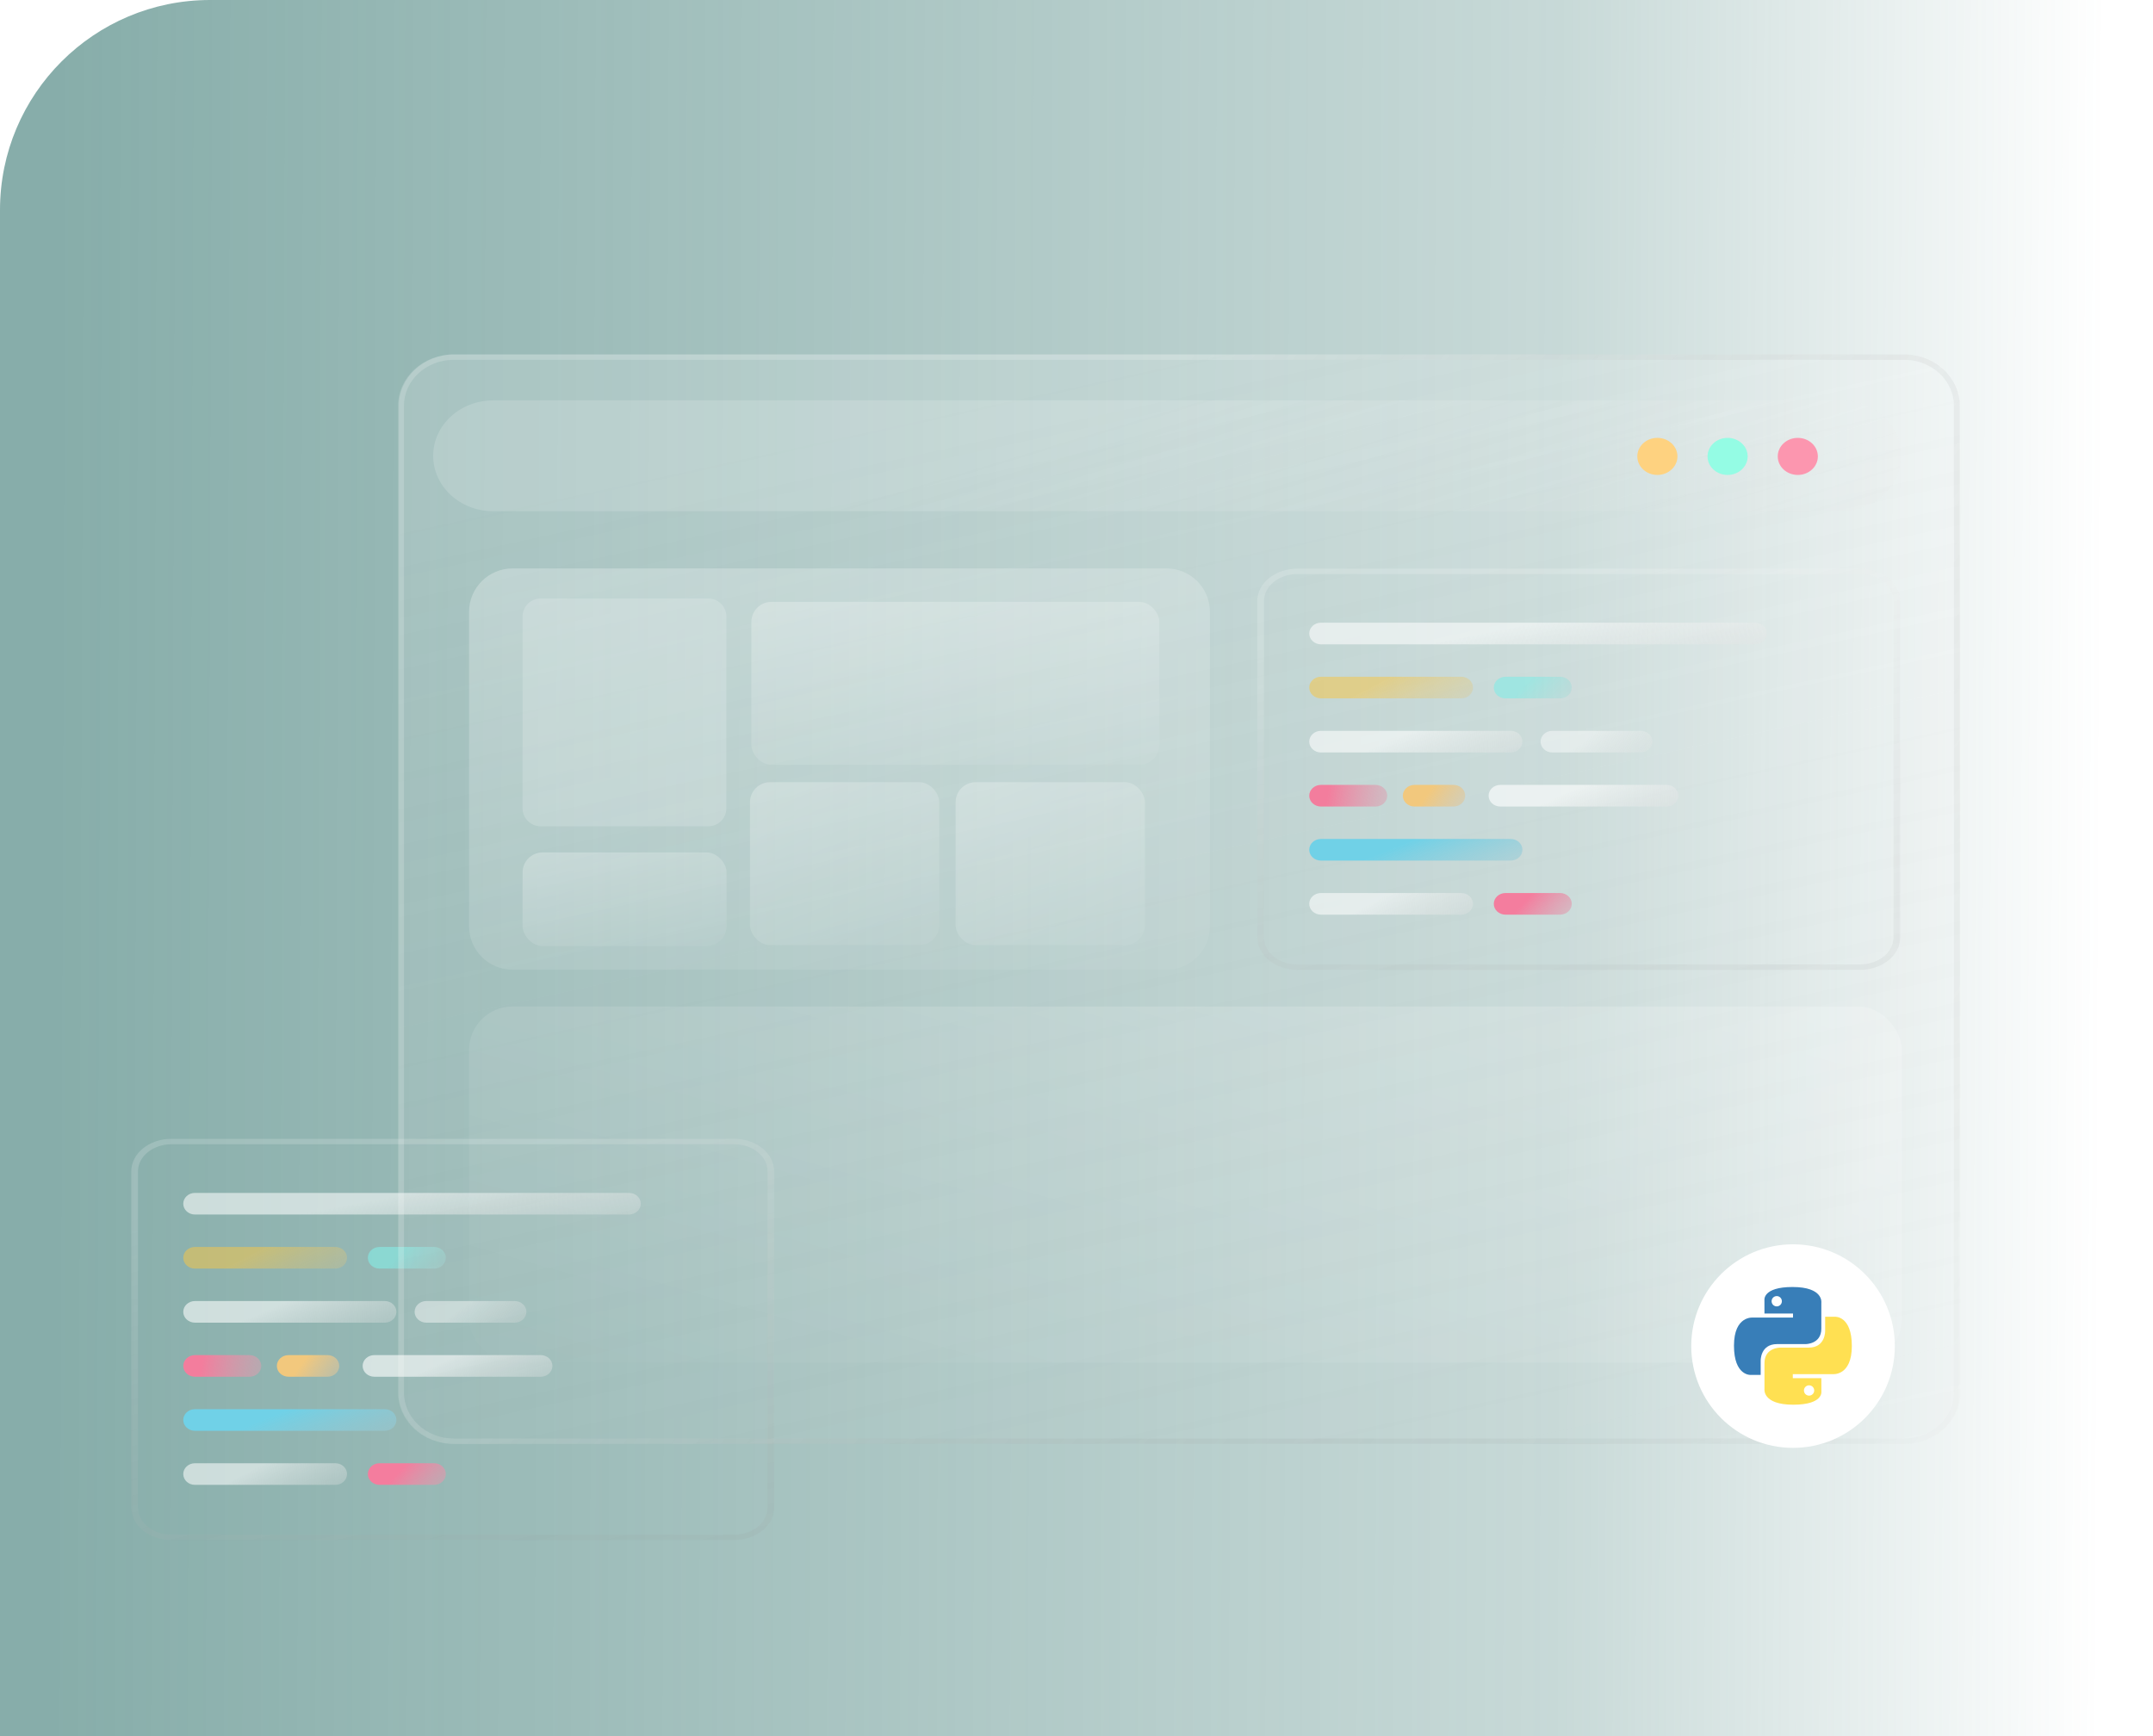 <svg width="656" height="529" viewBox="0 0 656 529" fill="none" xmlns="http://www.w3.org/2000/svg">
<path d="M0 64C0 28.654 28.654 0 64 0H657V529H0V64Z" fill="url(#paint0_linear_103_6078)"/>
<path fill-rule="evenodd" clip-rule="evenodd" d="M223.656 348.68H52.244C46.609 348.68 42.041 352.378 42.041 356.941V459.385C42.041 463.948 46.609 467.647 52.244 467.647H223.656C229.291 467.647 233.859 463.948 233.859 459.385V356.941C233.859 352.378 229.291 348.68 223.656 348.68ZM52.244 347.027C45.482 347.027 40 351.466 40 356.941V459.385C40 464.86 45.482 469.299 52.244 469.299H223.656C230.418 469.299 235.9 464.86 235.9 459.385V356.941C235.9 351.466 230.418 347.027 223.656 347.027H52.244Z" fill="url(#paint1_linear_103_6078)"/>
<path d="M55.839 366.799C55.839 364.979 57.435 363.503 59.403 363.503H191.676C193.645 363.503 195.241 364.979 195.241 366.799C195.241 368.618 193.645 370.094 191.676 370.094H59.403C57.435 370.094 55.839 368.618 55.839 366.799Z" fill="url(#paint2_linear_103_6078)"/>
<path d="M55.839 383.273C55.839 381.453 57.435 379.978 59.403 379.978H102.174C104.143 379.978 105.738 381.453 105.738 383.273C105.738 385.093 104.143 386.568 102.174 386.568H59.403C57.435 386.568 55.839 385.093 55.839 383.273Z" fill="url(#paint3_linear_103_6078)"/>
<path d="M112.078 383.273C112.078 381.453 113.674 379.978 115.642 379.978H132.276C134.244 379.978 135.84 381.453 135.84 383.273C135.84 385.093 134.244 386.568 132.276 386.568H115.642C113.674 386.568 112.078 385.093 112.078 383.273Z" fill="url(#paint4_linear_103_6078)"/>
<path d="M55.839 449.176C55.839 447.356 57.435 445.881 59.403 445.881H102.174C104.143 445.881 105.738 447.356 105.738 449.176C105.738 450.996 104.143 452.471 102.174 452.471H59.403C57.435 452.471 55.839 450.996 55.839 449.176Z" fill="url(#paint5_linear_103_6078)"/>
<path d="M112.078 449.176C112.078 447.356 113.674 445.881 115.642 445.881H132.276C134.244 445.881 135.84 447.356 135.84 449.176C135.84 450.996 134.244 452.471 132.276 452.471H115.642C113.674 452.471 112.078 450.996 112.078 449.176Z" fill="url(#paint6_linear_103_6078)"/>
<path d="M84.355 416.225C84.355 414.406 85.95 412.93 87.919 412.93H99.8C101.768 412.93 103.364 414.406 103.364 416.225C103.364 418.045 101.768 419.521 99.8 419.521H87.919C85.95 419.521 84.355 418.045 84.355 416.225Z" fill="url(#paint7_linear_103_6078)"/>
<path d="M110.493 416.225C110.493 414.406 112.088 412.93 114.057 412.93H164.748C166.717 412.93 168.313 414.406 168.313 416.225C168.313 418.045 166.717 419.521 164.748 419.521H114.057C112.088 419.521 110.493 418.045 110.493 416.225Z" fill="url(#paint8_linear_103_6078)"/>
<path d="M55.839 416.225C55.839 414.406 57.435 412.93 59.403 412.93H76.036C78.005 412.93 79.6 414.406 79.6 416.225C79.6 418.045 78.005 419.521 76.036 419.521H59.403C57.435 419.521 55.839 418.045 55.839 416.225Z" fill="url(#paint9_linear_103_6078)"/>
<path d="M55.839 399.749C55.839 397.929 57.435 396.454 59.403 396.454H117.223C119.192 396.454 120.787 397.929 120.787 399.749C120.787 401.569 119.192 403.044 117.223 403.044H59.403C57.435 403.044 55.839 401.569 55.839 399.749Z" fill="url(#paint10_linear_103_6078)"/>
<path d="M126.332 399.749C126.332 397.929 127.927 396.454 129.896 396.454H156.826C158.794 396.454 160.39 397.929 160.39 399.749C160.39 401.569 158.794 403.044 156.826 403.044H129.896C127.927 403.044 126.332 401.569 126.332 399.749Z" fill="url(#paint11_linear_103_6078)"/>
<path d="M55.839 432.702C55.839 430.882 57.435 429.407 59.403 429.407H117.223C119.192 429.407 120.787 430.882 120.787 432.702C120.787 434.522 119.192 435.997 117.223 435.997H59.403C57.435 435.997 55.839 434.522 55.839 432.702Z" fill="url(#paint12_linear_103_6078)"/>
<path d="M121.542 123.652C121.542 115.008 129.122 108 138.473 108H580.44C589.79 108 597.37 115.008 597.37 123.652V424.334C597.37 432.978 589.79 439.986 580.44 439.986H138.473C129.122 439.986 121.542 432.978 121.542 424.334V123.652Z" fill="url(#paint13_linear_103_6078)"/>
<path fill-rule="evenodd" clip-rule="evenodd" d="M580.194 109.648H138.227C129.861 109.648 123.079 115.918 123.079 123.652V424.334C123.079 432.069 129.861 438.339 138.227 438.339H580.194C588.56 438.339 595.342 432.069 595.342 424.334V123.652C595.342 115.918 588.56 109.648 580.194 109.648ZM138.227 108C128.876 108 121.296 115.008 121.296 123.652V424.334C121.296 432.978 128.876 439.986 138.227 439.986H580.194C589.544 439.986 597.124 432.978 597.124 424.334V123.652C597.124 115.008 589.544 108 580.194 108H138.227Z" fill="url(#paint14_linear_103_6078)"/>
<path d="M131.987 138.892C131.987 129.565 140.166 122.005 150.254 122.005H561.034C571.122 122.005 579.301 129.565 579.301 138.892C579.301 148.219 571.122 155.78 561.034 155.78H150.254C140.166 155.78 131.987 148.219 131.987 138.892Z" fill="url(#paint15_linear_103_6078)"/>
<path fill-rule="evenodd" clip-rule="evenodd" d="M566.729 174.925H395.317C389.682 174.925 385.114 178.624 385.114 183.187V285.631C385.114 290.193 389.682 293.892 395.317 293.892H566.729C572.364 293.892 576.932 290.193 576.932 285.631V183.187C576.932 178.624 572.364 174.925 566.729 174.925ZM395.317 173.273C388.555 173.273 383.073 177.711 383.073 183.187V285.631C383.073 291.106 388.555 295.545 395.317 295.545H566.729C573.491 295.545 578.973 291.106 578.973 285.631V183.187C578.973 177.711 573.491 173.273 566.729 173.273H395.317Z" fill="url(#paint16_linear_103_6078)"/>
<path d="M398.914 193.044C398.914 191.224 400.51 189.749 402.478 189.749H534.752C536.72 189.749 538.316 191.224 538.316 193.044C538.316 194.864 536.72 196.339 534.752 196.339H402.478C400.51 196.339 398.914 194.864 398.914 193.044Z" fill="url(#paint17_linear_103_6078)"/>
<path d="M398.914 209.519C398.914 207.699 400.51 206.223 402.478 206.223H445.249C447.218 206.223 448.814 207.699 448.814 209.519C448.814 211.338 447.218 212.814 445.249 212.814H402.478C400.51 212.814 398.914 211.338 398.914 209.519Z" fill="url(#paint18_linear_103_6078)"/>
<path d="M455.144 209.519C455.144 207.699 456.74 206.223 458.708 206.223H475.341C477.31 206.223 478.906 207.699 478.906 209.519C478.906 211.338 477.31 212.814 475.341 212.814H458.708C456.74 212.814 455.144 211.338 455.144 209.519Z" fill="url(#paint19_linear_103_6078)"/>
<path d="M398.914 275.422C398.914 273.602 400.51 272.127 402.478 272.127H445.249C447.218 272.127 448.814 273.602 448.814 275.422C448.814 277.242 447.218 278.717 445.249 278.717H402.478C400.51 278.717 398.914 277.242 398.914 275.422Z" fill="url(#paint20_linear_103_6078)"/>
<path d="M455.144 275.422C455.144 273.602 456.74 272.127 458.708 272.127H475.341C477.31 272.127 478.906 273.602 478.906 275.422C478.906 277.242 477.31 278.717 475.341 278.717H458.708C456.74 278.717 455.144 277.242 455.144 275.422Z" fill="url(#paint21_linear_103_6078)"/>
<path d="M427.428 242.471C427.428 240.651 429.024 239.176 430.992 239.176H442.873C444.841 239.176 446.437 240.651 446.437 242.471C446.437 244.291 444.841 245.766 442.873 245.766H430.992C429.024 245.766 427.428 244.291 427.428 242.471Z" fill="url(#paint22_linear_103_6078)"/>
<path d="M453.567 242.471C453.567 240.651 455.163 239.176 457.132 239.176H507.823C509.792 239.176 511.387 240.651 511.387 242.471C511.387 244.291 509.792 245.766 507.823 245.766H457.132C455.163 245.766 453.567 244.291 453.567 242.471Z" fill="url(#paint23_linear_103_6078)"/>
<path d="M398.914 242.471C398.914 240.651 400.51 239.176 402.478 239.176H419.111C421.08 239.176 422.676 240.651 422.676 242.471C422.676 244.291 421.08 245.766 419.111 245.766H402.478C400.51 245.766 398.914 244.291 398.914 242.471Z" fill="url(#paint24_linear_103_6078)"/>
<path d="M398.914 225.995C398.914 224.175 400.51 222.7 402.478 222.7H460.298C462.267 222.7 463.863 224.175 463.863 225.995C463.863 227.815 462.267 229.29 460.298 229.29H402.478C400.51 229.29 398.914 227.815 398.914 225.995Z" fill="url(#paint25_linear_103_6078)"/>
<path d="M469.406 225.995C469.406 224.175 471.002 222.7 472.971 222.7H499.9C501.869 222.7 503.465 224.175 503.465 225.995C503.465 227.815 501.869 229.29 499.9 229.29H472.971C471.002 229.29 469.406 227.815 469.406 225.995Z" fill="url(#paint26_linear_103_6078)"/>
<path d="M398.914 258.947C398.914 257.127 400.51 255.652 402.478 255.652H460.298C462.267 255.652 463.863 257.127 463.863 258.947C463.863 260.767 462.267 262.242 460.298 262.242H402.478C400.51 262.242 398.914 260.767 398.914 258.947Z" fill="url(#paint27_linear_103_6078)"/>
<path d="M511.1 139.078C511.1 142.197 508.364 144.726 504.989 144.726C501.613 144.726 498.877 142.197 498.877 139.078C498.877 135.958 501.613 133.429 504.989 133.429C508.364 133.429 511.1 135.958 511.1 139.078Z" fill="#FED280"/>
<path d="M532.495 139.078C532.495 142.197 529.759 144.726 526.384 144.726C523.008 144.726 520.272 142.197 520.272 139.078C520.272 135.958 523.008 133.429 526.384 133.429C529.759 133.429 532.495 135.958 532.495 139.078Z" fill="#8CFEE3" fill-opacity="0.9"/>
<path d="M553.885 139.078C553.885 142.197 551.148 144.726 547.773 144.726C544.397 144.726 541.661 142.197 541.661 139.078C541.661 135.958 544.397 133.429 547.773 133.429C551.148 133.429 553.885 135.958 553.885 139.078Z" fill="#FF8DA9" fill-opacity="0.9"/>
<rect x="228.936" y="183.405" width="124.302" height="49.644" rx="6.114" fill="url(#paint28_linear_103_6078)"/>
<rect x="228.514" y="238.352" width="57.676" height="49.644" rx="6.114" fill="url(#paint29_linear_103_6078)"/>
<rect x="159.222" y="259.75" width="62.159" height="28.532" rx="6.114" fill="url(#paint30_linear_103_6078)"/>
<rect x="291.165" y="238.352" width="57.676" height="49.644" rx="6.114" fill="url(#paint31_linear_103_6078)"/>
<path d="M142.918 186.462C142.918 179.146 148.849 173.216 156.165 173.216H355.404C362.72 173.216 368.651 179.146 368.651 186.462V282.24C368.651 289.556 362.72 295.487 355.404 295.487H156.165C148.849 295.487 142.918 289.556 142.918 282.24V186.462Z" fill="url(#paint32_linear_103_6078)"/>
<rect x="142.918" y="306.704" width="436.548" height="108.482" rx="13.247" fill="url(#paint33_linear_103_6078)"/>
<path d="M159.222 187.865C159.222 184.839 161.675 182.386 164.701 182.386H215.834C218.859 182.386 221.312 184.839 221.312 187.865V246.303C221.312 249.328 218.859 251.781 215.834 251.781H164.701C161.675 251.781 159.222 249.328 159.222 246.303V187.865Z" fill="white" fill-opacity="0.17"/>
<g filter="url(#filter0_d_103_6078)">
<circle cx="542.014" cy="405.014" r="31.014" fill="white"/>
<g clip-path="url(#clip0_103_6078)">
<path d="M541.846 387.01C532.73 387.01 533.299 390.979 533.299 390.979L533.309 395.092H542.009V396.326H529.854C529.854 396.326 524.021 395.662 524.021 404.897C524.021 414.132 529.112 413.805 529.112 413.805H532.151V409.519C532.151 409.519 531.987 404.407 537.161 404.407H545.789C545.789 404.407 550.637 404.486 550.637 399.703V391.796C550.637 391.796 551.373 387.01 541.846 387.01ZM537.049 389.776C537.255 389.775 537.458 389.816 537.648 389.895C537.838 389.974 538.011 390.089 538.156 390.235C538.302 390.381 538.417 390.555 538.495 390.745C538.574 390.936 538.614 391.14 538.614 391.347C538.614 391.553 538.574 391.758 538.495 391.948C538.417 392.139 538.302 392.312 538.156 392.458C538.011 392.604 537.838 392.72 537.648 392.799C537.458 392.878 537.255 392.918 537.049 392.918C536.844 392.918 536.64 392.878 536.45 392.799C536.26 392.72 536.087 392.604 535.942 392.458C535.797 392.312 535.681 392.139 535.603 391.948C535.524 391.758 535.484 391.553 535.484 391.347C535.484 391.14 535.524 390.936 535.603 390.745C535.681 390.555 535.797 390.381 535.942 390.235C536.087 390.089 536.26 389.974 536.45 389.895C536.64 389.816 536.844 389.775 537.049 389.776Z" fill="url(#paint34_linear_103_6078)"/>
<path d="M542.105 422.877C551.221 422.877 550.652 418.907 550.652 418.907L550.642 414.795H541.942V413.561H554.097C554.097 413.561 559.93 414.225 559.93 404.99C559.93 395.755 554.839 396.082 554.839 396.082H551.8V400.367C551.8 400.367 551.964 405.479 546.79 405.479H538.162C538.162 405.479 533.314 405.401 533.314 410.183V418.091C533.314 418.091 532.578 422.877 542.105 422.877H542.105ZM546.902 420.112C546.696 420.112 546.493 420.071 546.303 419.992C546.113 419.913 545.94 419.798 545.795 419.652C545.649 419.506 545.534 419.332 545.455 419.142C545.377 418.951 545.337 418.747 545.337 418.54C545.336 418.334 545.377 418.129 545.455 417.939C545.534 417.748 545.649 417.575 545.795 417.429C545.94 417.283 546.113 417.167 546.303 417.088C546.493 417.009 546.696 416.969 546.902 416.969C547.107 416.969 547.311 417.009 547.501 417.088C547.691 417.167 547.863 417.283 548.009 417.429C548.154 417.575 548.269 417.748 548.348 417.939C548.427 418.129 548.467 418.334 548.467 418.54C548.467 418.747 548.427 418.951 548.348 419.142C548.269 419.332 548.154 419.506 548.009 419.652C547.863 419.798 547.691 419.913 547.501 419.992C547.311 420.071 547.107 420.112 546.902 420.112Z" fill="url(#paint35_linear_103_6078)"/>
</g>
</g>
<defs>
<filter id="filter0_d_103_6078" x="504.97" y="368.831" width="82.703" height="82.703" filterUnits="userSpaceOnUse" color-interpolation-filters="sRGB">
<feFlood flood-opacity="0" result="BackgroundImageFix"/>
<feColorMatrix in="SourceAlpha" type="matrix" values="0 0 0 0 0 0 0 0 0 0 0 0 0 0 0 0 0 0 127 0" result="hardAlpha"/>
<feOffset dx="4.307" dy="5.169"/>
<feGaussianBlur stdDeviation="5.169"/>
<feComposite in2="hardAlpha" operator="out"/>
<feColorMatrix type="matrix" values="0 0 0 0 0 0 0 0 0 0 0 0 0 0 0 0 0 0 0.1 0"/>
<feBlend mode="normal" in2="BackgroundImageFix" result="effect1_dropShadow_103_6078"/>
<feBlend mode="normal" in="SourceGraphic" in2="effect1_dropShadow_103_6078" result="shape"/>
</filter>
<linearGradient id="paint0_linear_103_6078" x1="16.5" y1="224.957" x2="640.498" y2="227.233" gradientUnits="userSpaceOnUse">
<stop stop-color="#377771" stop-opacity="0.6"/>
<stop offset="0.737" stop-color="#377771" stop-opacity="0.276"/>
<stop offset="1" stop-color="#377771" stop-opacity="0"/>
</linearGradient>
<linearGradient id="paint1_linear_103_6078" x1="137.95" y1="347.027" x2="207.82" y2="661.046" gradientUnits="userSpaceOnUse">
<stop stop-color="white" stop-opacity="0.17"/>
<stop offset="1" stop-opacity="0"/>
</linearGradient>
<linearGradient id="paint2_linear_103_6078" x1="125.54" y1="363.503" x2="133.075" y2="403.634" gradientUnits="userSpaceOnUse">
<stop stop-color="white" stop-opacity="0.56"/>
<stop offset="1" stop-color="#C4C4C4" stop-opacity="0"/>
</linearGradient>
<linearGradient id="paint3_linear_103_6078" x1="80.789" y1="379.978" x2="97.879" y2="412.559" gradientUnits="userSpaceOnUse">
<stop stop-color="#F9C746" stop-opacity="0.52"/>
<stop offset="1" stop-color="#C4C4C4" stop-opacity="0"/>
</linearGradient>
<linearGradient id="paint4_linear_103_6078" x1="123.959" y1="379.978" x2="144.635" y2="398.749" gradientUnits="userSpaceOnUse">
<stop stop-color="#84EBE5" stop-opacity="0.62"/>
<stop offset="1" stop-color="#C4C4C4" stop-opacity="0"/>
</linearGradient>
<linearGradient id="paint5_linear_103_6078" x1="80.789" y1="445.881" x2="97.879" y2="478.462" gradientUnits="userSpaceOnUse">
<stop stop-color="white" stop-opacity="0.56"/>
<stop offset="1" stop-color="#C4C4C4" stop-opacity="0"/>
</linearGradient>
<linearGradient id="paint6_linear_103_6078" x1="123.959" y1="445.881" x2="144.635" y2="464.652" gradientUnits="userSpaceOnUse">
<stop stop-color="#F47D9E"/>
<stop offset="1" stop-color="#C4C4C4" stop-opacity="0"/>
</linearGradient>
<linearGradient id="paint7_linear_103_6078" x1="93.859" y1="412.93" x2="113.613" y2="427.277" gradientUnits="userSpaceOnUse">
<stop stop-color="#F2C87D"/>
<stop offset="1" stop-color="#C4C4C4" stop-opacity="0"/>
</linearGradient>
<linearGradient id="paint8_linear_103_6078" x1="139.403" y1="412.93" x2="155.011" y2="447.41" gradientUnits="userSpaceOnUse">
<stop stop-color="white" stop-opacity="0.62"/>
<stop offset="1" stop-color="#C4C4C4" stop-opacity="0"/>
</linearGradient>
<linearGradient id="paint9_linear_103_6078" x1="62.175" y1="411.283" x2="98.527" y2="416.835" gradientUnits="userSpaceOnUse">
<stop stop-color="#F37D9D"/>
<stop offset="1" stop-color="#C4C4C4" stop-opacity="0"/>
</linearGradient>
<linearGradient id="paint10_linear_103_6078" x1="88.313" y1="396.454" x2="102.716" y2="432.195" gradientUnits="userSpaceOnUse">
<stop stop-color="white" stop-opacity="0.58"/>
<stop offset="1" stop-color="#C4C4C4" stop-opacity="0"/>
</linearGradient>
<linearGradient id="paint11_linear_103_6078" x1="143.361" y1="396.454" x2="163.434" y2="422.574" gradientUnits="userSpaceOnUse">
<stop stop-color="white" stop-opacity="0.45"/>
<stop offset="1" stop-color="#C4C4C4" stop-opacity="0"/>
</linearGradient>
<linearGradient id="paint12_linear_103_6078" x1="88.313" y1="429.407" x2="102.716" y2="465.148" gradientUnits="userSpaceOnUse">
<stop stop-color="#70D1E7"/>
<stop offset="1" stop-color="#C4C4C4" stop-opacity="0"/>
</linearGradient>
<linearGradient id="paint13_linear_103_6078" x1="359.456" y1="108" x2="465.107" y2="594.189" gradientUnits="userSpaceOnUse">
<stop stop-color="white" stop-opacity="0.16"/>
<stop offset="1" stop-color="#C4C4C4" stop-opacity="0"/>
</linearGradient>
<linearGradient id="paint14_linear_103_6078" x1="359.21" y1="108" x2="677.673" y2="356.509" gradientUnits="userSpaceOnUse">
<stop stop-color="white" stop-opacity="0.17"/>
<stop offset="1" stop-opacity="0"/>
</linearGradient>
<linearGradient id="paint15_linear_103_6078" x1="355.644" y1="122.005" x2="414.226" y2="317.358" gradientUnits="userSpaceOnUse">
<stop stop-color="white" stop-opacity="0.15"/>
<stop offset="1" stop-color="#C4C4C4" stop-opacity="0"/>
</linearGradient>
<linearGradient id="paint16_linear_103_6078" x1="481.023" y1="173.273" x2="550.893" y2="487.292" gradientUnits="userSpaceOnUse">
<stop stop-color="white" stop-opacity="0.17"/>
<stop offset="1" stop-opacity="0"/>
</linearGradient>
<linearGradient id="paint17_linear_103_6078" x1="468.615" y1="189.749" x2="476.15" y2="229.88" gradientUnits="userSpaceOnUse">
<stop stop-color="white" stop-opacity="0.56"/>
<stop offset="1" stop-color="#C4C4C4" stop-opacity="0"/>
</linearGradient>
<linearGradient id="paint18_linear_103_6078" x1="423.864" y1="206.223" x2="440.954" y2="238.805" gradientUnits="userSpaceOnUse">
<stop stop-color="#F9C746" stop-opacity="0.52"/>
<stop offset="1" stop-color="#C4C4C4" stop-opacity="0"/>
</linearGradient>
<linearGradient id="paint19_linear_103_6078" x1="467.025" y1="206.223" x2="487.701" y2="224.994" gradientUnits="userSpaceOnUse">
<stop stop-color="#84EBE5" stop-opacity="0.62"/>
<stop offset="1" stop-color="#C4C4C4" stop-opacity="0"/>
</linearGradient>
<linearGradient id="paint20_linear_103_6078" x1="423.864" y1="272.127" x2="440.954" y2="304.708" gradientUnits="userSpaceOnUse">
<stop stop-color="white" stop-opacity="0.56"/>
<stop offset="1" stop-color="#C4C4C4" stop-opacity="0"/>
</linearGradient>
<linearGradient id="paint21_linear_103_6078" x1="467.025" y1="272.127" x2="487.701" y2="290.897" gradientUnits="userSpaceOnUse">
<stop stop-color="#F47D9E"/>
<stop offset="1" stop-color="#C4C4C4" stop-opacity="0"/>
</linearGradient>
<linearGradient id="paint22_linear_103_6078" x1="436.932" y1="239.176" x2="456.686" y2="253.523" gradientUnits="userSpaceOnUse">
<stop stop-color="#F2C87D"/>
<stop offset="1" stop-color="#C4C4C4" stop-opacity="0"/>
</linearGradient>
<linearGradient id="paint23_linear_103_6078" x1="482.477" y1="239.176" x2="498.086" y2="273.656" gradientUnits="userSpaceOnUse">
<stop stop-color="white" stop-opacity="0.62"/>
<stop offset="1" stop-color="#C4C4C4" stop-opacity="0"/>
</linearGradient>
<linearGradient id="paint24_linear_103_6078" x1="405.251" y1="237.528" x2="441.602" y2="243.081" gradientUnits="userSpaceOnUse">
<stop stop-color="#F37D9D"/>
<stop offset="1" stop-color="#C4C4C4" stop-opacity="0"/>
</linearGradient>
<linearGradient id="paint25_linear_103_6078" x1="431.388" y1="222.7" x2="445.792" y2="258.441" gradientUnits="userSpaceOnUse">
<stop stop-color="white" stop-opacity="0.58"/>
<stop offset="1" stop-color="#C4C4C4" stop-opacity="0"/>
</linearGradient>
<linearGradient id="paint26_linear_103_6078" x1="486.435" y1="222.7" x2="506.508" y2="248.819" gradientUnits="userSpaceOnUse">
<stop stop-color="white" stop-opacity="0.45"/>
<stop offset="1" stop-color="#C4C4C4" stop-opacity="0"/>
</linearGradient>
<linearGradient id="paint27_linear_103_6078" x1="431.388" y1="255.652" x2="445.792" y2="291.393" gradientUnits="userSpaceOnUse">
<stop stop-color="#70D1E7"/>
<stop offset="1" stop-color="#C4C4C4" stop-opacity="0"/>
</linearGradient>
<linearGradient id="paint28_linear_103_6078" x1="262.38" y1="163.145" x2="280.077" y2="259.053" gradientUnits="userSpaceOnUse">
<stop stop-color="white" stop-opacity="0.31"/>
<stop offset="1" stop-color="white" stop-opacity="0"/>
</linearGradient>
<linearGradient id="paint29_linear_103_6078" x1="244.032" y1="218.091" x2="278.086" y2="303.723" gradientUnits="userSpaceOnUse">
<stop stop-color="white" stop-opacity="0.31"/>
<stop offset="1" stop-color="white" stop-opacity="0"/>
</linearGradient>
<linearGradient id="paint30_linear_103_6078" x1="175.946" y1="248.106" x2="187.514" y2="302.651" gradientUnits="userSpaceOnUse">
<stop stop-color="white" stop-opacity="0.31"/>
<stop offset="1" stop-color="white" stop-opacity="0"/>
</linearGradient>
<linearGradient id="paint31_linear_103_6078" x1="306.683" y1="218.091" x2="340.737" y2="303.723" gradientUnits="userSpaceOnUse">
<stop stop-color="white" stop-opacity="0.31"/>
<stop offset="1" stop-color="white" stop-opacity="0"/>
</linearGradient>
<linearGradient id="paint32_linear_103_6078" x1="203.654" y1="123.314" x2="261.18" y2="353.18" gradientUnits="userSpaceOnUse">
<stop stop-color="white" stop-opacity="0.31"/>
<stop offset="1" stop-color="white" stop-opacity="0"/>
</linearGradient>
<linearGradient id="paint33_linear_103_6078" x1="203.578" y1="51.128" x2="100.382" y2="414.518" gradientUnits="userSpaceOnUse">
<stop stop-color="white" stop-opacity="0.31"/>
<stop offset="1" stop-color="white" stop-opacity="0"/>
</linearGradient>
<linearGradient id="paint34_linear_103_6078" x1="869.112" y1="709.607" x2="2655.75" y2="2471.35" gradientUnits="userSpaceOnUse">
<stop stop-color="#387EB8"/>
<stop offset="1" stop-color="#366994"/>
</linearGradient>
<linearGradient id="paint35_linear_103_6078" x1="1042.67" y1="947.516" x2="2960.96" y2="2753.68" gradientUnits="userSpaceOnUse">
<stop stop-color="#FFE052"/>
<stop offset="1" stop-color="#FFC331"/>
</linearGradient>
<clipPath id="clip0_103_6078">
<rect width="36" height="36" fill="white" transform="translate(524 387)"/>
</clipPath>
</defs>
</svg>
